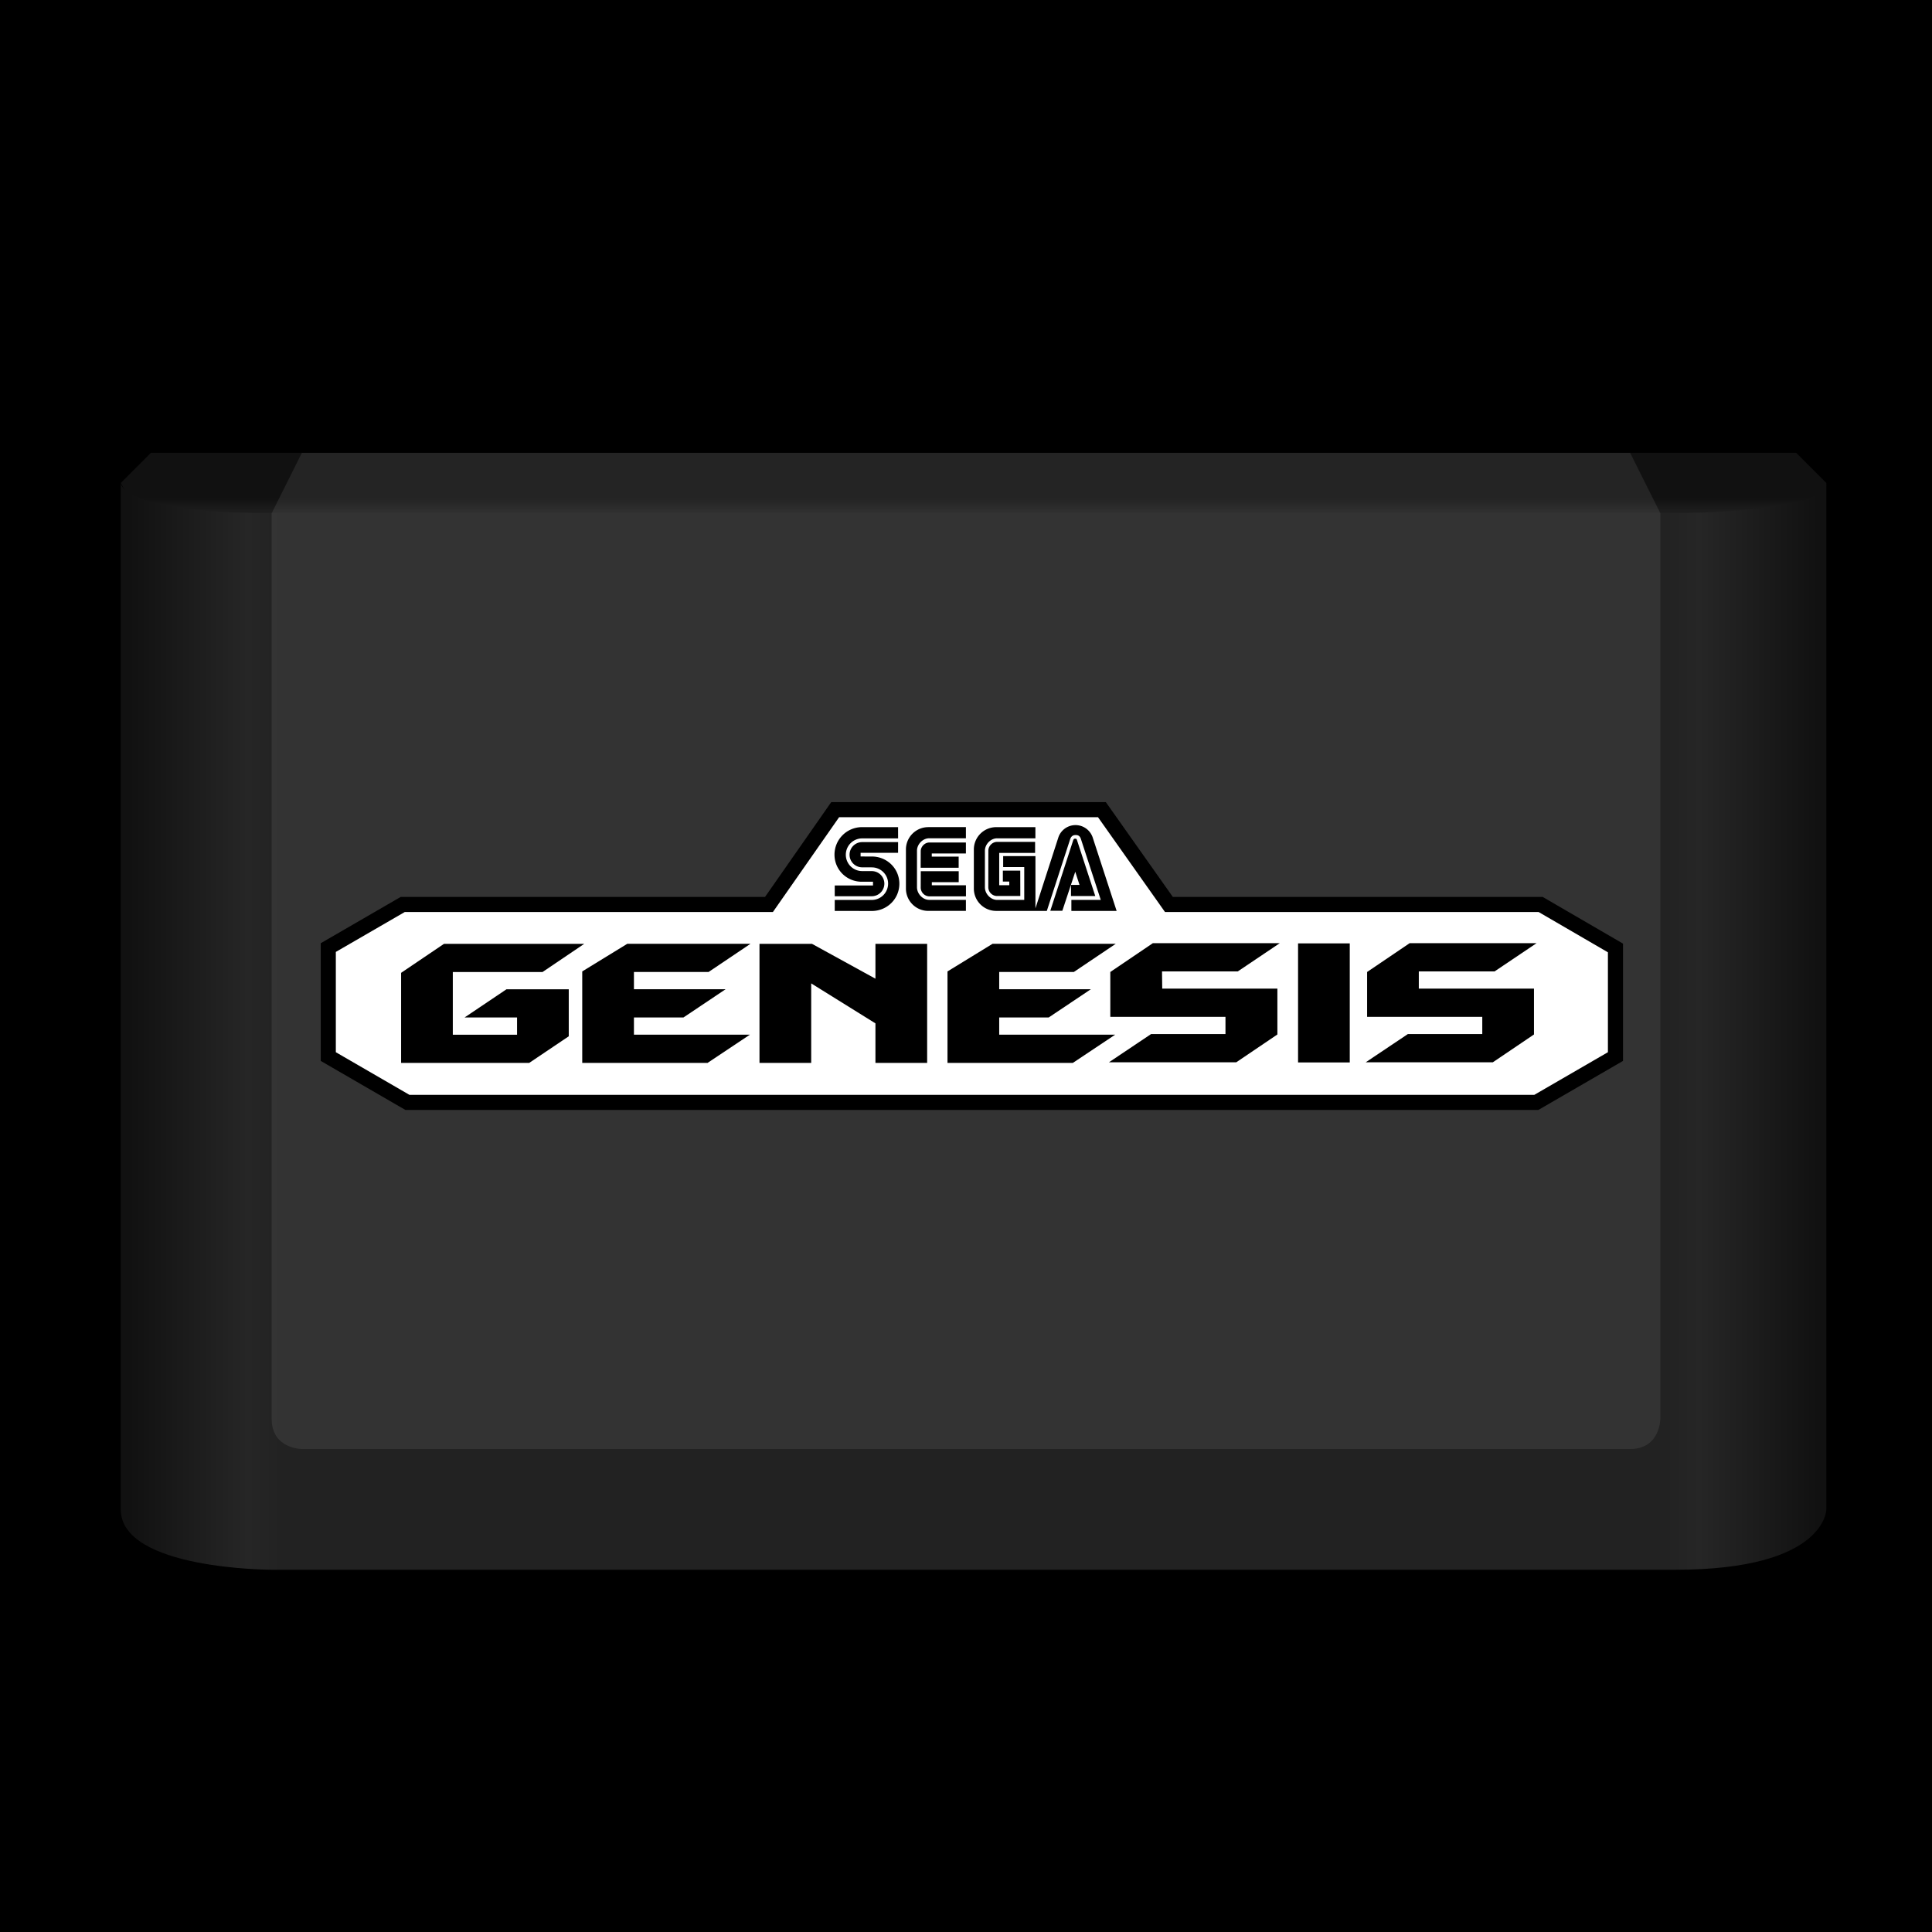 <svg xmlns="http://www.w3.org/2000/svg" viewBox="0 0 256 256">
  <rect x="0" y="0" width="100%" height="100%" />
  <linearGradient id="front">
    <stop offset="0%" stop-color="#111" />
    <stop offset="7%" stop-color="#262626" />
    <stop offset="9%" stop-color="#222" />
    <stop offset="91%" stop-color="#222" />
    <stop offset="93%" stop-color="#262626" />
    <stop offset="100%" stop-color="#111" />
  </linearGradient>
  <linearGradient id="top" gradientTransform="rotate(90)">
    <stop offset="30%" stop-color="#111" />
    <stop offset="42%" stop-color="#222" />
  </linearGradient>
  <path fill="url('#top')" d="
  M16 64 l4 -4 h218 l4 4
  l-1 16 h-216z
  "/>
  <path fill="url('#front')" d="
  M16 64 s0 4 20 4 h186 s20 0 20-4
  v136 s0 8 -20 8 h-186 s-20 0 -20 -8 v-136
  z"/>
  <path fill="rgba(255, 255, 255, 0.08)" d="
  M36 68 l4 -8 h176 l4 8 v120 s0 4 -4 4 h-176 s-4 0 -4 -4
  "/>

  <path d="M43.5 140 l10.484 6.073h149.588l10.485-6.073v-14.39l-9.912-5.762h-49.258l-8.875-12.561h-35.348l-8.772 12.561h-48.53l-9.862 5.71z" stroke-width="2" stroke="#000" fill="#fff"/>
  <path d="
  M119 109.6h-4.779a3.646 3.646 0 0 0-3.646 3.645c0 2.014 1.633 3.607 3.646 3.59h1.456v.492h-5.07v1.427h4.905a1.67 1.67 0 0 0 1.67-1.669 1.66 1.66 0 0 0-1.67-1.657l-1.271-.005a2.166 2.166 0 0 1 0-4.332h4.762l-.003-1.491z
  M119 113h-4.967v.489l1.49.003c2.014 0 3.646 1.593 3.646 3.606 0 2.014-1.632 3.611-3.646 3.611l-4.916-.01v-1.451h4.905a2.165 2.165 0 0 0 2.166-2.165c0-1.196-.97-2.153-2.166-2.153l-1.271-.005a1.67 1.67 0 0 1 0-3.34h4.762l-.003 1.415z

  M122 117.6a1.17 1.17 0 0 0 1.179 1.172h4.815v-1.466h-4.522v-.411h3.563v-1.459h-5.028l-.007 2.164z
  M122 112.8c0-.606.522-1.169 1.172-1.166h4.815v1.459h-4.522v.411h3.563v1.479h-5.035l.007-2.183z
  M123 109.6a2.96 2.96 0 0 0-2.96 2.959v5.18a2.96 2.96 0 0 0 2.96 2.959h4.988v-1.459h-4.864c-.858 0-1.619-.813-1.619-1.671v-4.84c0-.858.761-1.651 1.619-1.651h4.864v-1.479h-4.988v.002z

  M132 120.7a2.96 2.96 0 0 1-2.96-2.959v-5.18a2.96 2.96 0 0 1 2.96-2.959h5.195v1.479h-5.07c-.859 0-1.62.793-1.62 1.651v4.84c0 .858.76 1.671 1.62 1.671h3.592v-4.351h-2.793v-1.453h4.277v6.92l3.047-9.428a2.4 2.4 0 0 1 4.547.062l3.164 9.708h-5.996v-1.459h3.895l-2.641-8.097c-.154-.445-.43-.498-.705-.498-.287 0-.553.118-.703.525l-3.1 9.529h-6.709v-.001z
  M132.4 117.3v-4.287h4.756v-1.459h-5.023c-.65-.003-1.172.56-1.172 1.166l-.006 4.834c0 .658.535 1.179 1.178 1.172h3.064l-.008-3.362h-2.305v1.446h.852v.489h-1.336v.001z
  M142.7 111.3c-.059-.139-.08-.172-.24-.172-.16 0-.199.083-.26.222l-3.029 9.331 1.594.002 1.713-5.173.564 1.747h-1.131v1.472h3.219l-2.43-7.429z

  M60 128.8v8.305h8.512v-2.283h-6.955l5.554-3.737h8.253v6.229l-5.243 3.529h-16.972v-11.937l5.683-3.842h18.582l-5.528 3.736z
  M84 137.1v-2.283h6.566l5.579-3.737h-12.145v-2.285h9.887l5.554-3.736h-16.324l-5.968 3.66v12.119h16.609l5.606-3.738z
  M116 135.6l-8.512-5.295v10.537h-6.852v-15.779h6.955l8.409 4.619v-4.619h6.852v15.779h-6.852z
  M132.4 137.1v-2.283h6.564l5.58-3.737h-12.144v-2.285h9.886l5.555-3.736h-16.324l-5.969 3.66v12.119h16.61l5.605-3.738z
  M154 131h15.26v6.073l-5.449 3.685h-16.87l5.58-3.738h9.861v-2.283h-15.26v-5.944l5.633-3.814h16.817l-5.555 3.736h-10.043z
  M172 125h6.851v15.779h-6.851z
  M188 131h15.26v6.073l-5.451 3.685h-16.842l5.58-3.738h9.862v-2.283h-15.26v-5.944l5.631-3.814h16.818l-5.555 3.736h-10.043z
  " />
</svg>

